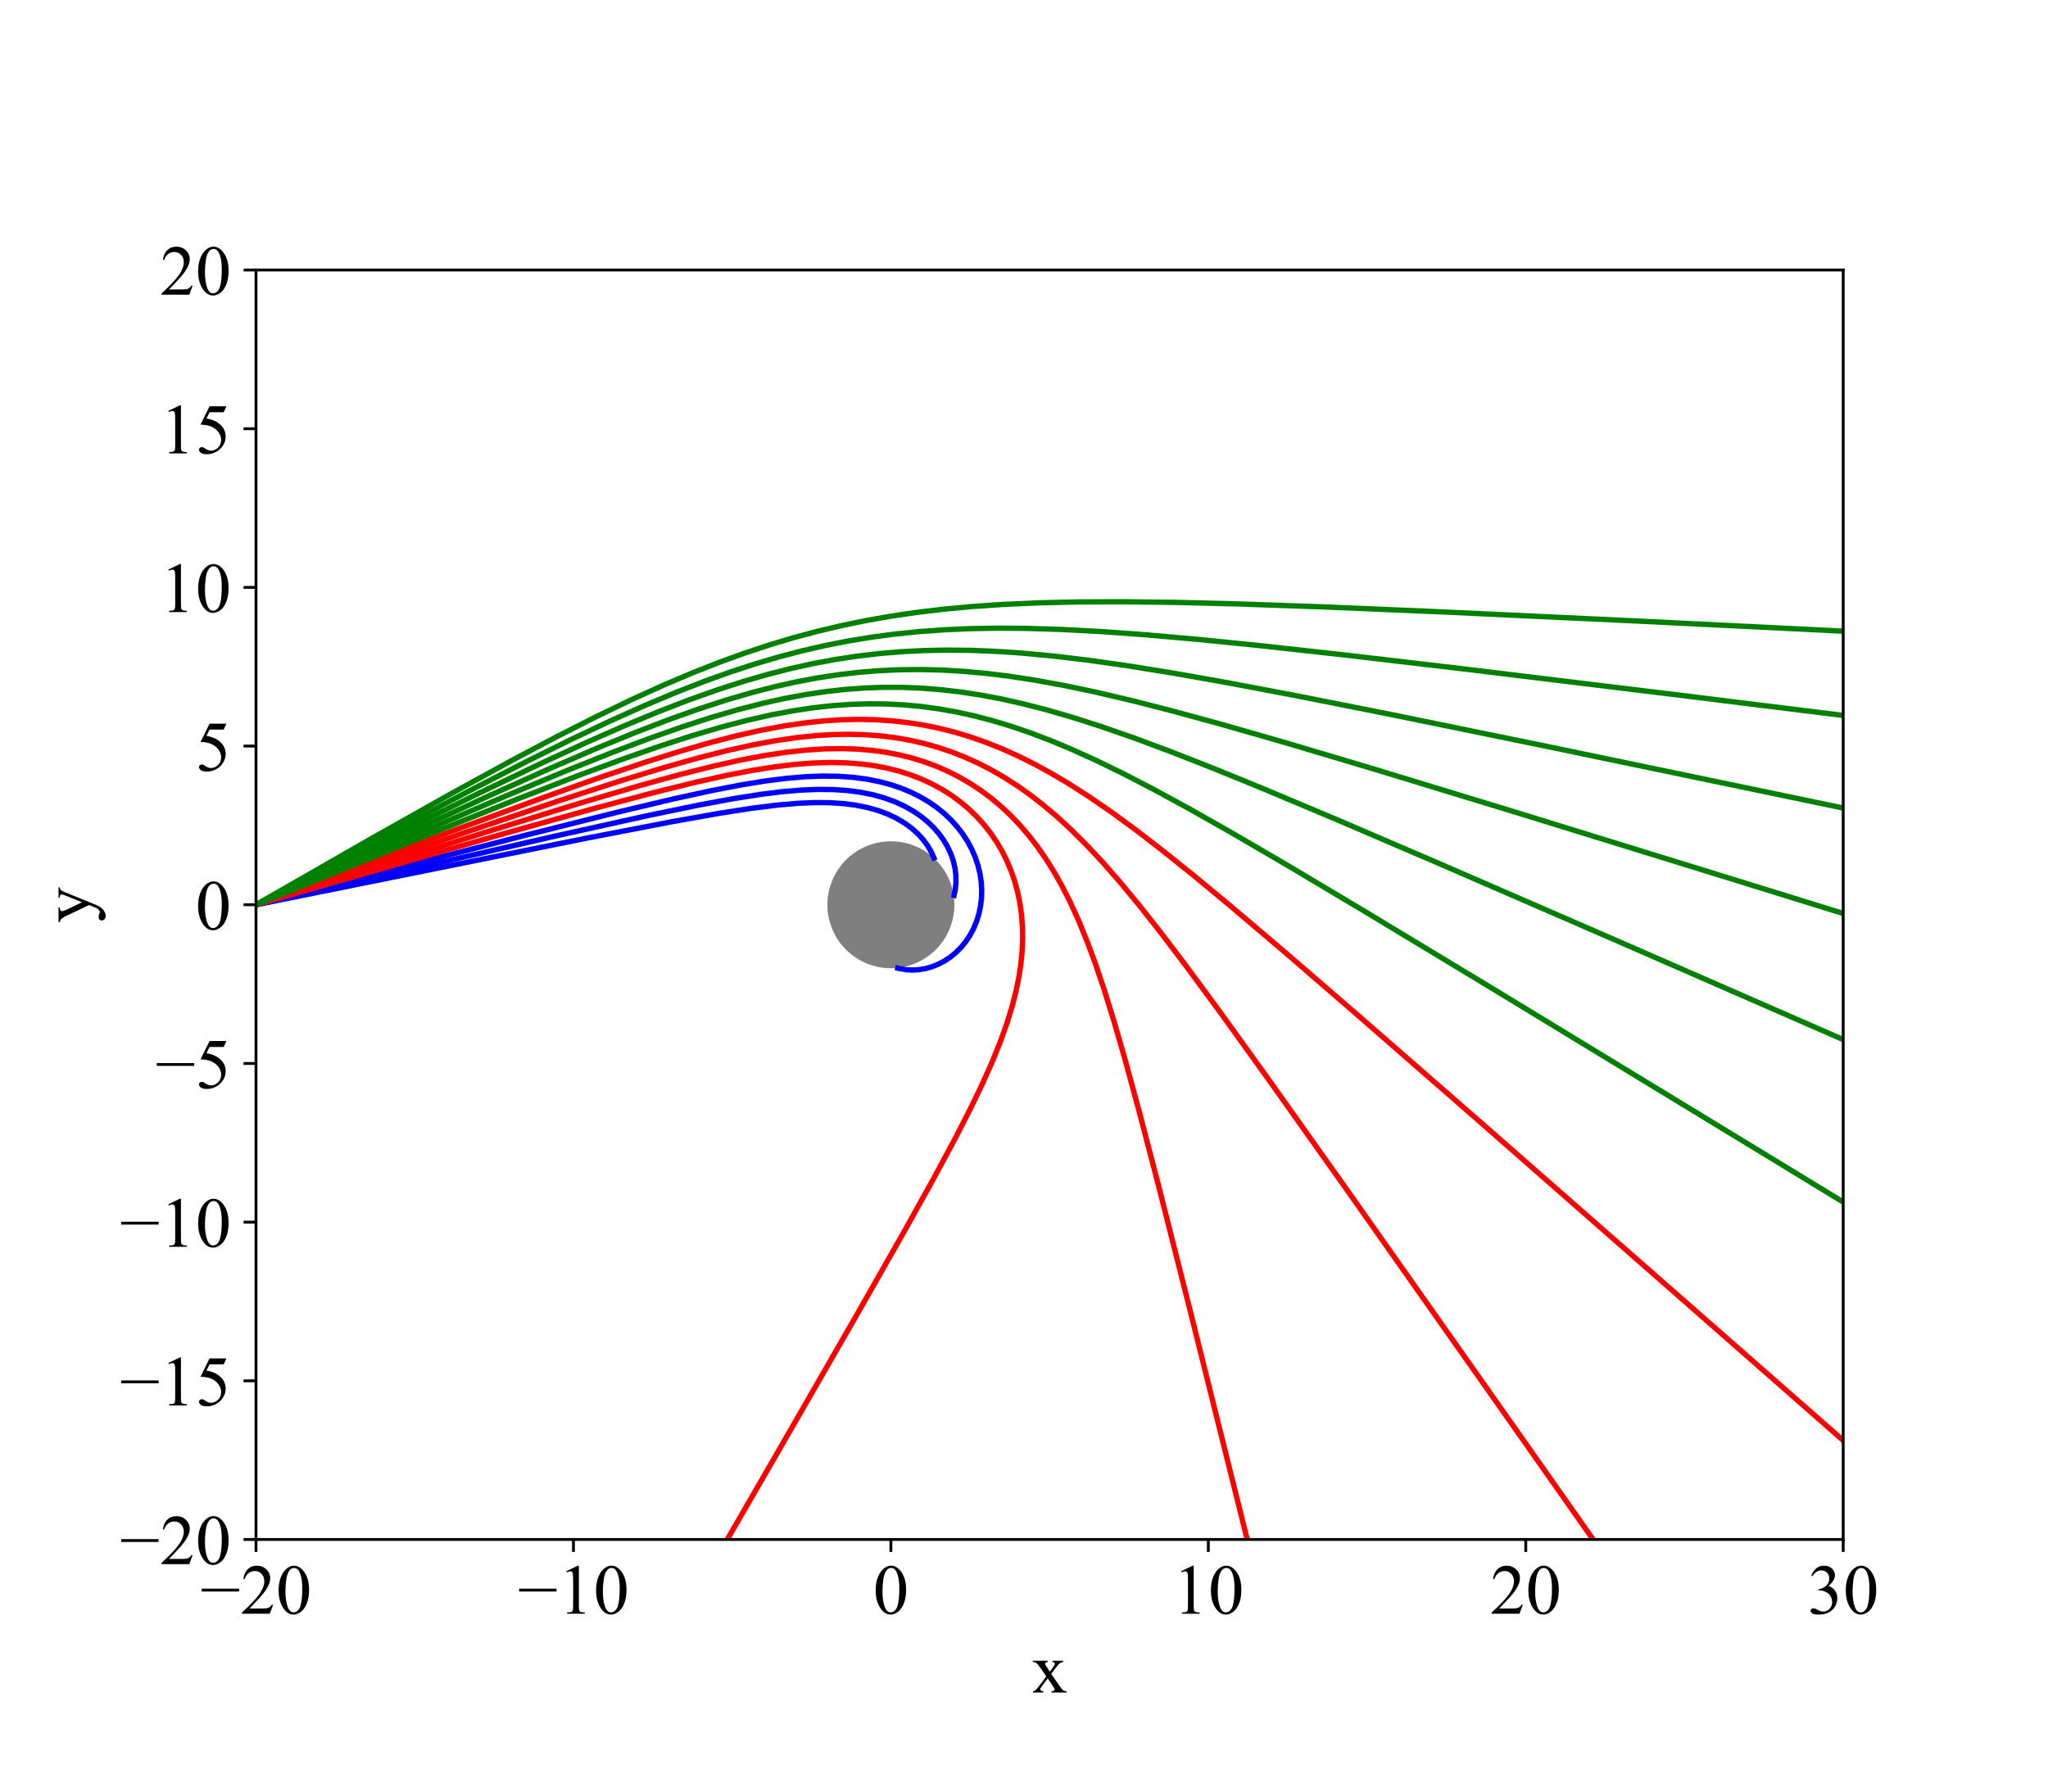 <?xml version="1.0" encoding="utf-8" standalone="no"?>
<!DOCTYPE svg PUBLIC "-//W3C//DTD SVG 1.1//EN"
  "http://www.w3.org/Graphics/SVG/1.1/DTD/svg11.dtd">
<!-- Created with matplotlib (https://matplotlib.org/) -->
<svg height="504pt" version="1.1" viewBox="0 0 576 504" width="576pt" xmlns="http://www.w3.org/2000/svg" xmlns:xlink="http://www.w3.org/1999/xlink">
 <defs>
  <style type="text/css">
*{stroke-linecap:butt;stroke-linejoin:round;}
  </style>
 </defs>
 <g id="figure_1">
  <g id="patch_1">
   <path d="M 0 504 
L 576 504 
L 576 0 
L 0 0 
z
" style="fill:#ffffff;"/>
  </g>
  <g id="axes_1">
   <g id="patch_2">
    <path d="M 72 433.08 
L 518.4 433.08 
L 518.4 75.96 
L 72 75.96 
z
" style="fill:#ffffff;"/>
   </g>
   <g id="PolyCollection_1">
    <path clip-path="url(#p4b59a0402f)" d="M 268.416 254.52 
L 268.407 255.087 
L 268.38 255.652 
L 268.335 256.217 
L 268.272 256.78 
L 268.192 257.341 
L 268.093 257.899 
L 267.977 258.454 
L 267.844 259.004 
L 267.693 259.551 
L 267.524 260.092 
L 267.339 260.627 
L 267.137 261.156 
L 266.918 261.679 
L 266.683 262.194 
L 266.431 262.702 
L 266.163 263.202 
L 265.88 263.692 
L 265.581 264.174 
L 265.268 264.645 
L 264.939 265.107 
L 264.596 265.558 
L 264.238 265.998 
L 263.867 266.426 
L 263.483 266.842 
L 263.086 267.246 
L 262.675 267.637 
L 262.253 268.015 
L 261.819 268.379 
L 261.374 268.729 
L 260.917 269.065 
L 260.451 269.386 
L 259.974 269.693 
L 259.488 269.984 
L 258.993 270.259 
L 258.489 270.519 
L 257.978 270.762 
L 257.459 270.99 
L 256.933 271.2 
L 256.4 271.394 
L 255.862 271.571 
L 255.318 271.73 
L 254.77 271.873 
L 254.217 271.997 
L 253.661 272.105 
L 253.101 272.194 
L 252.539 272.266 
L 251.975 272.32 
L 251.41 272.356 
L 250.843 272.374 
L 250.277 272.374 
L 249.71 272.356 
L 249.145 272.32 
L 248.581 272.266 
L 248.019 272.194 
L 247.459 272.105 
L 246.903 271.997 
L 246.35 271.873 
L 245.802 271.73 
L 245.258 271.571 
L 244.72 271.394 
L 244.187 271.2 
L 243.661 270.99 
L 243.142 270.762 
L 242.631 270.519 
L 242.127 270.259 
L 241.632 269.984 
L 241.146 269.693 
L 240.669 269.386 
L 240.203 269.065 
L 239.746 268.729 
L 239.301 268.379 
L 238.867 268.015 
L 238.445 267.637 
L 238.034 267.246 
L 237.637 266.842 
L 237.253 266.426 
L 236.882 265.998 
L 236.524 265.558 
L 236.181 265.107 
L 235.852 264.645 
L 235.539 264.174 
L 235.24 263.692 
L 234.957 263.202 
L 234.689 262.702 
L 234.437 262.194 
L 234.202 261.679 
L 233.983 261.156 
L 233.781 260.627 
L 233.596 260.092 
L 233.427 259.551 
L 233.276 259.004 
L 233.143 258.454 
L 233.027 257.899 
L 232.928 257.341 
L 232.848 256.78 
L 232.785 256.217 
L 232.74 255.652 
L 232.713 255.087 
L 232.704 254.52 
L 232.704 254.52 
L 232.704 254.52 
L 232.713 253.953 
L 232.74 253.388 
L 232.785 252.823 
L 232.848 252.26 
L 232.928 251.699 
L 233.027 251.141 
L 233.143 250.586 
L 233.276 250.036 
L 233.427 249.489 
L 233.596 248.948 
L 233.781 248.413 
L 233.983 247.884 
L 234.202 247.361 
L 234.437 246.846 
L 234.689 246.338 
L 234.957 245.838 
L 235.24 245.348 
L 235.539 244.866 
L 235.852 244.395 
L 236.181 243.933 
L 236.524 243.482 
L 236.882 243.042 
L 237.253 242.614 
L 237.637 242.198 
L 238.034 241.794 
L 238.445 241.403 
L 238.867 241.025 
L 239.301 240.661 
L 239.746 240.311 
L 240.203 239.975 
L 240.669 239.654 
L 241.146 239.347 
L 241.632 239.056 
L 242.127 238.781 
L 242.631 238.521 
L 243.142 238.278 
L 243.661 238.05 
L 244.187 237.84 
L 244.72 237.646 
L 245.258 237.469 
L 245.802 237.31 
L 246.35 237.167 
L 246.903 237.043 
L 247.459 236.935 
L 248.019 236.846 
L 248.581 236.774 
L 249.145 236.72 
L 249.71 236.684 
L 250.277 236.666 
L 250.843 236.666 
L 251.41 236.684 
L 251.975 236.72 
L 252.539 236.774 
L 253.101 236.846 
L 253.661 236.935 
L 254.217 237.043 
L 254.77 237.167 
L 255.318 237.31 
L 255.862 237.469 
L 256.4 237.646 
L 256.933 237.84 
L 257.459 238.05 
L 257.978 238.278 
L 258.489 238.521 
L 258.993 238.781 
L 259.488 239.056 
L 259.974 239.347 
L 260.451 239.654 
L 260.917 239.975 
L 261.374 240.311 
L 261.819 240.661 
L 262.253 241.025 
L 262.675 241.403 
L 263.086 241.794 
L 263.483 242.198 
L 263.867 242.614 
L 264.238 243.042 
L 264.596 243.482 
L 264.939 243.933 
L 265.268 244.395 
L 265.581 244.866 
L 265.88 245.348 
L 266.163 245.838 
L 266.431 246.338 
L 266.683 246.846 
L 266.918 247.361 
L 267.137 247.884 
L 267.339 248.413 
L 267.524 248.948 
L 267.693 249.489 
L 267.844 250.036 
L 267.977 250.586 
L 268.093 251.141 
L 268.192 251.699 
L 268.272 252.26 
L 268.335 252.823 
L 268.38 253.388 
L 268.407 253.953 
z
" style="fill-opacity:0.5;"/>
   </g>
   <g id="matplotlib.axis_1">
    <g id="xtick_1">
     <g id="line2d_1">
      <defs>
       <path d="M 0 0 
L 0 3.5 
" id="mb779090d40" style="stroke:#000000;stroke-width:0.8;"/>
      </defs>
      <g>
       <use style="stroke:#000000;stroke-width:0.8;" x="72" xlink:href="#mb779090d40" y="433.08"/>
      </g>
     </g>
     <g id="text_1">
      <!-- −20 -->
      <defs>
       <path d="M 54.438 31.25 
L 1.812 31.25 
L 1.812 35.25 
L 54.438 35.25 
z
" id="TimesNewRomanPSMT-8722"/>
       <path d="M 45.844 12.75 
L 41.219 0 
L 2.156 0 
L 2.156 1.812 
Q 19.391 17.531 26.422 27.484 
Q 33.453 37.453 33.453 45.703 
Q 33.453 52 29.594 56.047 
Q 25.734 60.109 20.359 60.109 
Q 15.484 60.109 11.594 57.25 
Q 7.719 54.391 5.859 48.875 
L 4.047 48.875 
Q 5.281 57.906 10.328 62.734 
Q 15.375 67.578 22.953 67.578 
Q 31 67.578 36.391 62.406 
Q 41.797 57.234 41.797 50.203 
Q 41.797 45.172 39.453 40.141 
Q 35.844 32.234 27.734 23.391 
Q 15.578 10.109 12.547 7.375 
L 29.828 7.375 
Q 35.109 7.375 37.234 7.766 
Q 39.359 8.156 41.062 9.344 
Q 42.781 10.547 44.047 12.75 
z
" id="TimesNewRomanPSMT-50"/>
       <path d="M 3.609 32.719 
Q 3.609 44.047 7.031 52.219 
Q 10.453 60.406 16.109 64.406 
Q 20.516 67.578 25.203 67.578 
Q 32.812 67.578 38.875 59.812 
Q 46.438 50.203 46.438 33.734 
Q 46.438 22.219 43.109 14.156 
Q 39.797 6.109 34.641 2.469 
Q 29.5 -1.172 24.703 -1.172 
Q 15.234 -1.172 8.938 10.016 
Q 3.609 19.438 3.609 32.719 
z
M 13.188 31.5 
Q 13.188 17.828 16.547 9.188 
Q 19.344 1.906 24.859 1.906 
Q 27.484 1.906 30.312 4.266 
Q 33.156 6.641 34.625 12.203 
Q 36.859 20.609 36.859 35.891 
Q 36.859 47.219 34.516 54.781 
Q 32.766 60.406 29.984 62.75 
Q 27.984 64.359 25.141 64.359 
Q 21.828 64.359 19.234 61.375 
Q 15.719 57.328 14.453 48.625 
Q 13.188 39.938 13.188 31.5 
z
" id="TimesNewRomanPSMT-48"/>
      </defs>
      <g transform="translate(56.361 453.967)scale(0.2 -0.2)">
       <use xlink:href="#TimesNewRomanPSMT-8722"/>
       <use x="56.396" xlink:href="#TimesNewRomanPSMT-50"/>
       <use x="106.396" xlink:href="#TimesNewRomanPSMT-48"/>
      </g>
     </g>
    </g>
    <g id="xtick_2">
     <g id="line2d_2">
      <g>
       <use style="stroke:#000000;stroke-width:0.8;" x="161.28" xlink:href="#mb779090d40" y="433.08"/>
      </g>
     </g>
     <g id="text_2">
      <!-- −10 -->
      <defs>
       <path d="M 11.719 59.719 
L 27.828 67.578 
L 29.438 67.578 
L 29.438 11.672 
Q 29.438 6.109 29.906 4.734 
Q 30.375 3.375 31.828 2.641 
Q 33.297 1.906 37.797 1.812 
L 37.797 0 
L 12.891 0 
L 12.891 1.812 
Q 17.578 1.906 18.938 2.609 
Q 20.312 3.328 20.844 4.516 
Q 21.391 5.719 21.391 11.672 
L 21.391 47.406 
Q 21.391 54.641 20.906 56.688 
Q 20.562 58.25 19.656 58.984 
Q 18.75 59.719 17.484 59.719 
Q 15.672 59.719 12.453 58.203 
z
" id="TimesNewRomanPSMT-49"/>
      </defs>
      <g transform="translate(145.641 453.967)scale(0.2 -0.2)">
       <use xlink:href="#TimesNewRomanPSMT-8722"/>
       <use x="56.396" xlink:href="#TimesNewRomanPSMT-49"/>
       <use x="106.396" xlink:href="#TimesNewRomanPSMT-48"/>
      </g>
     </g>
    </g>
    <g id="xtick_3">
     <g id="line2d_3">
      <g>
       <use style="stroke:#000000;stroke-width:0.8;" x="250.56" xlink:href="#mb779090d40" y="433.08"/>
      </g>
     </g>
     <g id="text_3">
      <!-- 0 -->
      <g transform="translate(245.56 453.967)scale(0.2 -0.2)">
       <use xlink:href="#TimesNewRomanPSMT-48"/>
      </g>
     </g>
    </g>
    <g id="xtick_4">
     <g id="line2d_4">
      <g>
       <use style="stroke:#000000;stroke-width:0.8;" x="339.84" xlink:href="#mb779090d40" y="433.08"/>
      </g>
     </g>
     <g id="text_4">
      <!-- 10 -->
      <g transform="translate(329.84 453.967)scale(0.2 -0.2)">
       <use xlink:href="#TimesNewRomanPSMT-49"/>
       <use x="50" xlink:href="#TimesNewRomanPSMT-48"/>
      </g>
     </g>
    </g>
    <g id="xtick_5">
     <g id="line2d_5">
      <g>
       <use style="stroke:#000000;stroke-width:0.8;" x="429.12" xlink:href="#mb779090d40" y="433.08"/>
      </g>
     </g>
     <g id="text_5">
      <!-- 20 -->
      <g transform="translate(419.12 453.967)scale(0.2 -0.2)">
       <use xlink:href="#TimesNewRomanPSMT-50"/>
       <use x="50" xlink:href="#TimesNewRomanPSMT-48"/>
      </g>
     </g>
    </g>
    <g id="xtick_6">
     <g id="line2d_6">
      <g>
       <use style="stroke:#000000;stroke-width:0.8;" x="518.4" xlink:href="#mb779090d40" y="433.08"/>
      </g>
     </g>
     <g id="text_6">
      <!-- 30 -->
      <defs>
       <path d="M 5.078 53.609 
Q 7.906 60.297 12.219 63.938 
Q 16.547 67.578 23 67.578 
Q 30.953 67.578 35.203 62.406 
Q 38.422 58.547 38.422 54.156 
Q 38.422 46.922 29.344 39.203 
Q 35.453 36.812 38.578 32.375 
Q 41.703 27.938 41.703 21.922 
Q 41.703 13.328 36.234 7.031 
Q 29.109 -1.172 15.578 -1.172 
Q 8.891 -1.172 6.469 0.484 
Q 4.047 2.156 4.047 4.047 
Q 4.047 5.469 5.188 6.547 
Q 6.344 7.625 7.953 7.625 
Q 9.188 7.625 10.453 7.234 
Q 11.281 6.984 14.203 5.438 
Q 17.141 3.906 18.266 3.609 
Q 20.062 3.078 22.125 3.078 
Q 27.094 3.078 30.781 6.938 
Q 34.469 10.797 34.469 16.062 
Q 34.469 19.922 32.766 23.578 
Q 31.5 26.312 29.984 27.734 
Q 27.875 29.688 24.219 31.266 
Q 20.562 32.859 16.75 32.859 
L 15.188 32.859 
L 15.188 34.328 
Q 19.047 34.812 22.922 37.109 
Q 26.812 39.406 28.562 42.625 
Q 30.328 45.844 30.328 49.703 
Q 30.328 54.734 27.172 57.828 
Q 24.031 60.938 19.344 60.938 
Q 11.766 60.938 6.688 52.828 
z
" id="TimesNewRomanPSMT-51"/>
      </defs>
      <g transform="translate(508.4 453.967)scale(0.2 -0.2)">
       <use xlink:href="#TimesNewRomanPSMT-51"/>
       <use x="50" xlink:href="#TimesNewRomanPSMT-48"/>
      </g>
     </g>
    </g>
    <g id="text_7">
     <!-- x -->
     <defs>
      <path d="M 1.312 44.734 
L 22.359 44.734 
L 22.359 42.922 
Q 20.359 42.922 19.547 42.234 
Q 18.75 41.547 18.75 40.438 
Q 18.75 39.266 20.453 36.812 
Q 21 36.031 22.078 34.375 
L 25.25 29.297 
L 28.906 34.375 
Q 32.422 39.203 32.422 40.484 
Q 32.422 41.5 31.594 42.203 
Q 30.766 42.922 28.906 42.922 
L 28.906 44.734 
L 44.047 44.734 
L 44.047 42.922 
Q 41.656 42.781 39.891 41.609 
Q 37.5 39.938 33.344 34.375 
L 27.25 26.219 
L 38.375 10.203 
Q 42.484 4.297 44.234 3.094 
Q 46 1.906 48.781 1.766 
L 48.781 0 
L 27.688 0 
L 27.688 1.766 
Q 29.891 1.766 31.109 2.734 
Q 32.031 3.422 32.031 4.547 
Q 32.031 5.672 28.906 10.203 
L 22.359 19.781 
L 15.188 10.203 
Q 11.859 5.766 11.859 4.938 
Q 11.859 3.766 12.953 2.812 
Q 14.062 1.859 16.266 1.766 
L 16.266 0 
L 1.656 0 
L 1.656 1.766 
Q 3.422 2 4.734 2.984 
Q 6.594 4.391 10.984 10.203 
L 20.359 22.656 
L 11.859 34.969 
Q 8.25 40.234 6.266 41.578 
Q 4.297 42.922 1.312 42.922 
z
" id="TimesNewRomanPSMT-120"/>
     </defs>
     <g transform="translate(290.2 476.133)scale(0.2 -0.2)">
      <use xlink:href="#TimesNewRomanPSMT-120"/>
     </g>
    </g>
   </g>
   <g id="matplotlib.axis_2">
    <g id="ytick_1">
     <g id="line2d_7">
      <defs>
       <path d="M 0 0 
L -3.5 0 
" id="ma9241fb7dc" style="stroke:#000000;stroke-width:0.8;"/>
      </defs>
      <g>
       <use style="stroke:#000000;stroke-width:0.8;" x="72" xlink:href="#ma9241fb7dc" y="433.08"/>
      </g>
     </g>
     <g id="text_8">
      <!-- −20 -->
      <g transform="translate(33.722 440.024)scale(0.2 -0.2)">
       <use xlink:href="#TimesNewRomanPSMT-8722"/>
       <use x="56.396" xlink:href="#TimesNewRomanPSMT-50"/>
       <use x="106.396" xlink:href="#TimesNewRomanPSMT-48"/>
      </g>
     </g>
    </g>
    <g id="ytick_2">
     <g id="line2d_8">
      <g>
       <use style="stroke:#000000;stroke-width:0.8;" x="72" xlink:href="#ma9241fb7dc" y="388.44"/>
      </g>
     </g>
     <g id="text_9">
      <!-- −15 -->
      <defs>
       <path d="M 43.406 66.219 
L 39.594 57.906 
L 19.672 57.906 
L 15.328 49.031 
Q 28.266 47.125 35.844 39.406 
Q 42.328 32.766 42.328 23.781 
Q 42.328 18.562 40.203 14.109 
Q 38.094 9.672 34.859 6.547 
Q 31.641 3.422 27.688 1.516 
Q 22.078 -1.172 16.156 -1.172 
Q 10.203 -1.172 7.484 0.844 
Q 4.781 2.875 4.781 5.328 
Q 4.781 6.688 5.906 7.734 
Q 7.031 8.797 8.734 8.797 
Q 10.016 8.797 10.969 8.406 
Q 11.922 8.016 14.203 6.391 
Q 17.875 3.859 21.625 3.859 
Q 27.344 3.859 31.656 8.172 
Q 35.984 12.5 35.984 18.703 
Q 35.984 24.703 32.125 29.906 
Q 28.266 35.109 21.484 37.938 
Q 16.156 40.141 6.984 40.484 
L 19.672 66.219 
z
" id="TimesNewRomanPSMT-53"/>
      </defs>
      <g transform="translate(33.722 395.384)scale(0.2 -0.2)">
       <use xlink:href="#TimesNewRomanPSMT-8722"/>
       <use x="56.396" xlink:href="#TimesNewRomanPSMT-49"/>
       <use x="106.396" xlink:href="#TimesNewRomanPSMT-53"/>
      </g>
     </g>
    </g>
    <g id="ytick_3">
     <g id="line2d_9">
      <g>
       <use style="stroke:#000000;stroke-width:0.8;" x="72" xlink:href="#ma9241fb7dc" y="343.8"/>
      </g>
     </g>
     <g id="text_10">
      <!-- −10 -->
      <g transform="translate(33.722 350.744)scale(0.2 -0.2)">
       <use xlink:href="#TimesNewRomanPSMT-8722"/>
       <use x="56.396" xlink:href="#TimesNewRomanPSMT-49"/>
       <use x="106.396" xlink:href="#TimesNewRomanPSMT-48"/>
      </g>
     </g>
    </g>
    <g id="ytick_4">
     <g id="line2d_10">
      <g>
       <use style="stroke:#000000;stroke-width:0.8;" x="72" xlink:href="#ma9241fb7dc" y="299.16"/>
      </g>
     </g>
     <g id="text_11">
      <!-- −5 -->
      <g transform="translate(43.722 306.104)scale(0.2 -0.2)">
       <use xlink:href="#TimesNewRomanPSMT-8722"/>
       <use x="56.396" xlink:href="#TimesNewRomanPSMT-53"/>
      </g>
     </g>
    </g>
    <g id="ytick_5">
     <g id="line2d_11">
      <g>
       <use style="stroke:#000000;stroke-width:0.8;" x="72" xlink:href="#ma9241fb7dc" y="254.52"/>
      </g>
     </g>
     <g id="text_12">
      <!-- 0 -->
      <g transform="translate(55 261.464)scale(0.2 -0.2)">
       <use xlink:href="#TimesNewRomanPSMT-48"/>
      </g>
     </g>
    </g>
    <g id="ytick_6">
     <g id="line2d_12">
      <g>
       <use style="stroke:#000000;stroke-width:0.8;" x="72" xlink:href="#ma9241fb7dc" y="209.88"/>
      </g>
     </g>
     <g id="text_13">
      <!-- 5 -->
      <g transform="translate(55 216.824)scale(0.2 -0.2)">
       <use xlink:href="#TimesNewRomanPSMT-53"/>
      </g>
     </g>
    </g>
    <g id="ytick_7">
     <g id="line2d_13">
      <g>
       <use style="stroke:#000000;stroke-width:0.8;" x="72" xlink:href="#ma9241fb7dc" y="165.24"/>
      </g>
     </g>
     <g id="text_14">
      <!-- 10 -->
      <g transform="translate(45 172.184)scale(0.2 -0.2)">
       <use xlink:href="#TimesNewRomanPSMT-49"/>
       <use x="50" xlink:href="#TimesNewRomanPSMT-48"/>
      </g>
     </g>
    </g>
    <g id="ytick_8">
     <g id="line2d_14">
      <g>
       <use style="stroke:#000000;stroke-width:0.8;" x="72" xlink:href="#ma9241fb7dc" y="120.6"/>
      </g>
     </g>
     <g id="text_15">
      <!-- 15 -->
      <g transform="translate(45 127.544)scale(0.2 -0.2)">
       <use xlink:href="#TimesNewRomanPSMT-49"/>
       <use x="50" xlink:href="#TimesNewRomanPSMT-53"/>
      </g>
     </g>
    </g>
    <g id="ytick_9">
     <g id="line2d_15">
      <g>
       <use style="stroke:#000000;stroke-width:0.8;" x="72" xlink:href="#ma9241fb7dc" y="75.96"/>
      </g>
     </g>
     <g id="text_16">
      <!-- 20 -->
      <g transform="translate(45 82.904)scale(0.2 -0.2)">
       <use xlink:href="#TimesNewRomanPSMT-50"/>
       <use x="50" xlink:href="#TimesNewRomanPSMT-48"/>
      </g>
     </g>
    </g>
    <g id="text_17">
     <!-- y -->
     <defs>
      <path d="M 0.594 44.734 
L 21.438 44.734 
L 21.438 42.922 
L 20.406 42.922 
Q 18.219 42.922 17.109 41.969 
Q 16.016 41.016 16.016 39.594 
Q 16.016 37.703 17.625 34.328 
L 28.516 11.766 
L 38.531 36.469 
Q 39.359 38.484 39.359 40.438 
Q 39.359 41.312 39.016 41.75 
Q 38.625 42.281 37.797 42.594 
Q 36.969 42.922 34.859 42.922 
L 34.859 44.734 
L 49.422 44.734 
L 49.422 42.922 
Q 47.609 42.719 46.625 42.125 
Q 45.656 41.547 44.484 39.938 
Q 44.047 39.266 42.828 36.188 
L 24.609 -8.453 
Q 21.969 -14.938 17.688 -18.25 
Q 13.422 -21.578 9.469 -21.578 
Q 6.594 -21.578 4.734 -19.922 
Q 2.875 -18.266 2.875 -16.109 
Q 2.875 -14.062 4.219 -12.812 
Q 5.562 -11.578 7.906 -11.578 
Q 9.516 -11.578 12.312 -12.641 
Q 14.266 -13.375 14.75 -13.375 
Q 16.219 -13.375 17.938 -11.859 
Q 19.672 -10.359 21.438 -6 
L 24.609 1.766 
L 8.547 35.5 
Q 7.812 37.016 6.203 39.266 
Q 4.984 40.969 4.203 41.547 
Q 3.078 42.328 0.594 42.922 
z
" id="TimesNewRomanPSMT-121"/>
     </defs>
     <g transform="translate(25.406 259.52)rotate(-90)scale(0.2 -0.2)">
      <use xlink:href="#TimesNewRomanPSMT-121"/>
     </g>
    </g>
   </g>
   <g id="line2d_16">
    <path clip-path="url(#p4b59a0402f)" d="M 72 254.52 
L 164.626 235.858 
L 189.25 231.107 
L 202.368 228.779 
L 211.242 227.402 
L 218.42 226.501 
L 224.466 225.976 
L 229.164 225.78 
L 233.378 225.813 
L 237.207 226.06 
L 240.714 226.512 
L 243.939 227.159 
L 246.908 227.993 
L 249.637 229.005 
L 252.131 230.186 
L 254.392 231.523 
L 256.417 233.002 
L 258.201 234.605 
L 259.74 236.313 
L 261.028 238.103 
L 262.061 239.951 
L 262.668 241.358 
L 262.668 241.358 
" style="fill:none;stroke:#0000ff;stroke-linecap:square;stroke-width:1.5;"/>
   </g>
   <g id="line2d_17">
    <path clip-path="url(#p4b59a0402f)" d="M 72 254.52 
L 156.018 235.231 
L 182.269 229.421 
L 196.458 226.491 
L 206.134 224.696 
L 214.007 223.455 
L 219.981 222.715 
L 225.261 222.264 
L 230.013 222.071 
L 234.35 222.117 
L 238.347 222.388 
L 242.054 222.875 
L 245.503 223.569 
L 248.715 224.464 
L 251.699 225.552 
L 254.461 226.823 
L 257 228.268 
L 259.035 229.665 
L 260.892 231.175 
L 262.566 232.788 
L 264.052 234.49 
L 265.345 236.268 
L 266.441 238.106 
L 267.336 239.988 
L 268.028 241.895 
L 268.571 244.084 
L 268.849 246.253 
L 268.87 248.373 
L 268.642 250.414 
L 268.317 251.876 
L 268.317 251.876 
" style="fill:none;stroke:#0000ff;stroke-linecap:square;stroke-width:1.5;"/>
   </g>
   <g id="line2d_18">
    <path clip-path="url(#p4b59a0402f)" d="M 72 254.52 
L 147.939 234.924 
L 173.744 228.461 
L 189.38 224.752 
L 200.051 222.426 
L 208.742 220.754 
L 215.343 219.689 
L 221.188 218.952 
L 226.464 218.504 
L 231.297 218.319 
L 235.773 218.38 
L 239.951 218.675 
L 243.872 219.197 
L 247.562 219.939 
L 250.613 220.763 
L 253.505 221.747 
L 256.241 222.886 
L 258.819 224.174 
L 261.239 225.605 
L 263.496 227.173 
L 265.585 228.87 
L 267.501 230.686 
L 269.239 232.611 
L 270.792 234.635 
L 272.155 236.744 
L 273.323 238.926 
L 274.29 241.165 
L 275.055 243.448 
L 275.613 245.757 
L 275.964 248.076 
L 276.107 250.387 
L 276.045 252.674 
L 275.779 254.917 
L 275.316 257.098 
L 274.662 259.201 
L 273.824 261.207 
L 272.814 263.099 
L 271.644 264.861 
L 270.326 266.477 
L 268.878 267.935 
L 267.317 269.221 
L 265.66 270.325 
L 263.929 271.238 
L 262.144 271.954 
L 260.329 272.468 
L 258.505 272.78 
L 256.695 272.89 
L 254.923 272.803 
L 252.974 272.471 
L 252.502 272.35 
L 252.502 272.35 
" style="fill:none;stroke:#0000ff;stroke-linecap:square;stroke-width:1.5;"/>
   </g>
   <g id="line2d_19">
    <path clip-path="url(#p4b59a0402f)" d="M 72 254.52 
L 140.351 234.908 
L 167.2 227.406 
L 183.682 223.014 
L 195.022 220.204 
L 204.313 218.129 
L 211.405 216.756 
L 217.711 215.745 
L 223.429 215.05 
L 228.692 214.641 
L 233.593 214.496 
L 238.198 214.602 
L 242.552 214.951 
L 246.18 215.45 
L 249.654 216.127 
L 252.984 216.977 
L 256.174 217.998 
L 259.228 219.188 
L 262.146 220.542 
L 264.927 222.058 
L 267.569 223.732 
L 270.069 225.558 
L 272.421 227.532 
L 274.623 229.649 
L 276.668 231.904 
L 278.552 234.29 
L 280.271 236.801 
L 281.82 239.432 
L 283.194 242.175 
L 284.389 245.026 
L 285.403 247.98 
L 286.23 251.032 
L 286.868 254.177 
L 287.314 257.416 
L 287.564 260.745 
L 287.616 264.169 
L 287.464 267.69 
L 287.103 271.316 
L 286.529 275.061 
L 285.73 278.941 
L 284.697 282.982 
L 283.207 287.841 
L 281.353 293.027 
L 279.085 298.642 
L 276.326 304.835 
L 272.961 311.825 
L 268.809 319.945 
L 262.825 331.101 
L 254.72 345.693 
L 241.341 369.237 
L 218.179 409.494 
L 162.956 505 
L 162.956 505 
" style="fill:none;stroke:#ff0000;stroke-linecap:square;stroke-width:1.5;"/>
   </g>
   <g id="line2d_20">
    <path clip-path="url(#p4b59a0402f)" d="M 72 254.52 
L 136.315 234.19 
L 162.895 226.006 
L 179.596 221.089 
L 191.257 217.877 
L 200.912 215.453 
L 208.345 213.805 
L 215 212.545 
L 221.073 211.623 
L 226.697 211.004 
L 231.969 210.666 
L 236.956 210.593 
L 241.124 210.739 
L 245.136 211.076 
L 249.007 211.602 
L 252.752 212.313 
L 256.379 213.209 
L 259.895 214.287 
L 263.304 215.548 
L 266.609 216.99 
L 269.812 218.613 
L 272.913 220.418 
L 275.913 222.404 
L 278.813 224.573 
L 281.614 226.928 
L 284.316 229.472 
L 286.923 232.209 
L 289.436 235.149 
L 291.86 238.3 
L 294.201 241.679 
L 296.466 245.304 
L 298.666 249.204 
L 300.814 253.414 
L 303.226 258.669 
L 305.625 264.498 
L 308.058 271.046 
L 310.586 278.531 
L 313.302 287.276 
L 316.342 297.786 
L 320.426 312.771 
L 325.756 333.225 
L 334.594 368.142 
L 353.347 443.37 
L 368.648 505 
L 368.648 505 
" style="fill:none;stroke:#ff0000;stroke-linecap:square;stroke-width:1.5;"/>
   </g>
   <g id="line2d_21">
    <path clip-path="url(#p4b59a0402f)" d="M 72 254.52 
L 129.663 234.572 
L 156.926 225.361 
L 174.257 219.74 
L 186.449 216.012 
L 196.603 213.151 
L 204.455 211.159 
L 211.515 209.59 
L 217.984 208.384 
L 224.002 207.501 
L 229.67 206.916 
L 234.399 206.634 
L 238.954 206.558 
L 243.361 206.683 
L 247.643 207.005 
L 251.817 207.523 
L 255.896 208.235 
L 259.893 209.141 
L 263.816 210.243 
L 267.673 211.543 
L 271.473 213.042 
L 275.223 214.746 
L 278.932 216.659 
L 282.61 218.789 
L 286.269 221.148 
L 289.922 223.747 
L 293.588 226.606 
L 297.289 229.749 
L 301.054 233.208 
L 305.483 237.605 
L 310.119 242.563 
L 315.063 248.212 
L 320.462 254.74 
L 326.529 262.432 
L 333.589 271.732 
L 343.381 285.035 
L 356.451 303.19 
L 378.34 334.031 
L 424.477 399.524 
L 498.612 505 
L 498.612 505 
" style="fill:none;stroke:#ff0000;stroke-linecap:square;stroke-width:1.5;"/>
   </g>
   <g id="line2d_22">
    <path clip-path="url(#p4b59a0402f)" d="M 72 254.52 
L 126.443 234.041 
L 153.217 224.206 
L 169.056 218.6 
L 181.72 214.341 
L 191.225 211.353 
L 199.584 208.939 
L 207.11 206.99 
L 214.018 205.436 
L 220.461 204.229 
L 226.547 203.339 
L 231.644 202.802 
L 236.572 202.481 
L 241.364 202.369 
L 246.047 202.462 
L 250.641 202.758 
L 255.167 203.255 
L 259.64 203.955 
L 264.076 204.86 
L 268.49 205.972 
L 272.898 207.297 
L 277.316 208.843 
L 281.765 210.618 
L 286.269 212.637 
L 290.854 214.917 
L 295.557 217.481 
L 300.421 220.361 
L 306.254 224.093 
L 312.489 228.382 
L 319.288 233.354 
L 326.88 239.199 
L 335.611 246.202 
L 346.016 254.82 
L 360.844 267.41 
L 381.286 285.069 
L 417.089 316.32 
L 499.129 388.295 
L 577 456.696 
L 577 456.696 
" style="fill:none;stroke:#ff0000;stroke-linecap:square;stroke-width:1.5;"/>
   </g>
   <g id="line2d_23">
    <path clip-path="url(#p4b59a0402f)" d="M 72 254.52 
L 120.558 234.746 
L 145.67 224.729 
L 162.369 218.274 
L 175.733 213.335 
L 185.774 209.836 
L 194.613 206.972 
L 202.583 204.619 
L 209.911 202.693 
L 216.759 201.14 
L 223.247 199.921 
L 228.698 199.109 
L 233.987 198.521 
L 239.151 198.15 
L 244.223 197.989 
L 249.228 198.035 
L 254.19 198.288 
L 259.133 198.748 
L 264.078 199.417 
L 269.048 200.3 
L 274.069 201.403 
L 279.169 202.735 
L 284.382 204.309 
L 289.748 206.142 
L 295.319 208.258 
L 301.159 210.688 
L 308.272 213.906 
L 316.017 217.683 
L 324.635 222.152 
L 334.478 227.516 
L 346.087 234.089 
L 362.361 243.586 
L 384.224 256.622 
L 420.901 278.788 
L 497.765 325.573 
L 577 373.901 
L 577 373.901 
" style="fill:none;stroke:#008000;stroke-linecap:square;stroke-width:1.5;"/>
   </g>
   <g id="line2d_24">
    <path clip-path="url(#p4b59a0402f)" d="M 72 254.52 
L 117.968 234.352 
L 142.478 223.822 
L 159.061 216.915 
L 172.498 211.554 
L 182.689 207.708 
L 191.728 204.52 
L 199.932 201.862 
L 207.521 199.647 
L 214.655 197.817 
L 220.617 196.499 
L 226.381 195.426 
L 231.998 194.583 
L 237.509 193.961 
L 242.948 193.553 
L 248.347 193.355 
L 253.736 193.364 
L 259.144 193.582 
L 264.6 194.011 
L 270.137 194.654 
L 275.791 195.519 
L 281.605 196.617 
L 287.631 197.962 
L 293.935 199.575 
L 301.585 201.782 
L 309.868 204.436 
L 319.014 207.623 
L 329.35 211.476 
L 341.366 216.194 
L 355.829 222.101 
L 376.638 230.855 
L 405.595 243.287 
L 456.857 265.559 
L 577 318.058 
L 577 318.058 
" style="fill:none;stroke:#008000;stroke-linecap:square;stroke-width:1.5;"/>
   </g>
   <g id="line2d_25">
    <path clip-path="url(#p4b59a0402f)" d="M 72 254.52 
L 112.728 235.326 
L 137.414 223.916 
L 154.265 216.352 
L 168.008 210.427 
L 178.485 206.135 
L 187.817 202.541 
L 196.32 199.507 
L 204.215 196.938 
L 211.665 194.771 
L 217.914 193.169 
L 223.979 191.818 
L 229.913 190.701 
L 235.76 189.809 
L 241.559 189.131 
L 247.347 188.664 
L 253.16 188.403 
L 259.034 188.348 
L 265.006 188.5 
L 271.12 188.863 
L 277.425 189.444 
L 283.983 190.253 
L 290.868 191.304 
L 299.258 192.832 
L 308.388 194.75 
L 318.519 197.13 
L 330.03 200.077 
L 343.487 203.752 
L 362.084 209.094 
L 386.508 216.369 
L 425.974 228.403 
L 493.244 249.177 
L 577 275.16 
L 577 275.16 
" style="fill:none;stroke:#008000;stroke-linecap:square;stroke-width:1.5;"/>
   </g>
   <g id="line2d_26">
    <path clip-path="url(#p4b59a0402f)" d="M 72 254.52 
L 110.634 235.034 
L 134.638 223.166 
L 151.285 215.171 
L 165.018 208.829 
L 175.581 204.185 
L 185.057 200.255 
L 193.747 196.897 
L 201.863 194.016 
L 209.565 191.545 
L 216.058 189.681 
L 222.391 188.071 
L 228.617 186.696 
L 234.784 185.545 
L 240.936 184.606 
L 247.114 183.874 
L 253.359 183.343 
L 259.717 183.012 
L 266.235 182.881 
L 272.971 182.951 
L 279.991 183.229 
L 287.38 183.722 
L 296.41 184.569 
L 306.268 185.748 
L 317.246 187.307 
L 329.764 189.324 
L 344.453 191.916 
L 364.839 195.77 
L 391.749 201.111 
L 435.523 210.068 
L 510.906 225.749 
L 577 239.571 
L 577 239.571 
" style="fill:none;stroke:#008000;stroke-linecap:square;stroke-width:1.5;"/>
   </g>
   <g id="line2d_27">
    <path clip-path="url(#p4b59a0402f)" d="M 72 254.52 
L 108.696 234.764 
L 132.024 222.459 
L 148.444 214.045 
L 160.72 207.977 
L 171.499 202.876 
L 181.208 198.522 
L 190.146 194.767 
L 198.525 191.507 
L 205.525 189.004 
L 212.302 186.788 
L 218.927 184.833 
L 225.458 183.117 
L 231.946 181.625 
L 238.441 180.344 
L 244.988 179.264 
L 251.638 178.379 
L 258.44 177.683 
L 265.456 177.174 
L 272.752 176.85 
L 280.413 176.714 
L 288.543 176.768 
L 298.581 177.076 
L 309.677 177.665 
L 322.214 178.571 
L 336.755 179.853 
L 354.173 181.605 
L 379.007 184.347 
L 413.032 188.342 
L 471.623 195.473 
L 577 208.519 
L 577 208.519 
" style="fill:none;stroke:#008000;stroke-linecap:square;stroke-width:1.5;"/>
   </g>
   <g id="line2d_28">
    <path clip-path="url(#p4b59a0402f)" d="M 72 254.52 
L 104.248 236.018 
L 127.548 222.903 
L 144.076 213.856 
L 156.503 207.283 
L 167.463 201.719 
L 177.377 196.934 
L 186.536 192.771 
L 195.155 189.12 
L 202.38 186.284 
L 209.398 183.74 
L 216.281 181.46 
L 223.091 179.418 
L 229.884 177.597 
L 236.712 175.982 
L 243.628 174.56 
L 250.688 173.321 
L 257.953 172.257 
L 265.493 171.361 
L 273.393 170.627 
L 281.755 170.053 
L 292.05 169.589 
L 303.383 169.331 
L 316.124 169.284 
L 330.808 169.462 
L 348.251 169.894 
L 372.834 170.752 
L 405.948 172.149 
L 461.438 174.749 
L 577 180.449 
L 577 180.449 
" style="fill:none;stroke:#008000;stroke-linecap:square;stroke-width:1.5;"/>
   </g>
   <g id="patch_3">
    <path d="M 72 433.08 
L 72 75.96 
" style="fill:none;stroke:#000000;stroke-linecap:square;stroke-linejoin:miter;stroke-width:0.8;"/>
   </g>
   <g id="patch_4">
    <path d="M 518.4 433.08 
L 518.4 75.96 
" style="fill:none;stroke:#000000;stroke-linecap:square;stroke-linejoin:miter;stroke-width:0.8;"/>
   </g>
   <g id="patch_5">
    <path d="M 72 433.08 
L 518.4 433.08 
" style="fill:none;stroke:#000000;stroke-linecap:square;stroke-linejoin:miter;stroke-width:0.8;"/>
   </g>
   <g id="patch_6">
    <path d="M 72 75.96 
L 518.4 75.96 
" style="fill:none;stroke:#000000;stroke-linecap:square;stroke-linejoin:miter;stroke-width:0.8;"/>
   </g>
  </g>
 </g>
 <defs>
  <clipPath id="p4b59a0402f">
   <rect height="357.12" width="446.4" x="72" y="75.96"/>
  </clipPath>
 </defs>
</svg>
